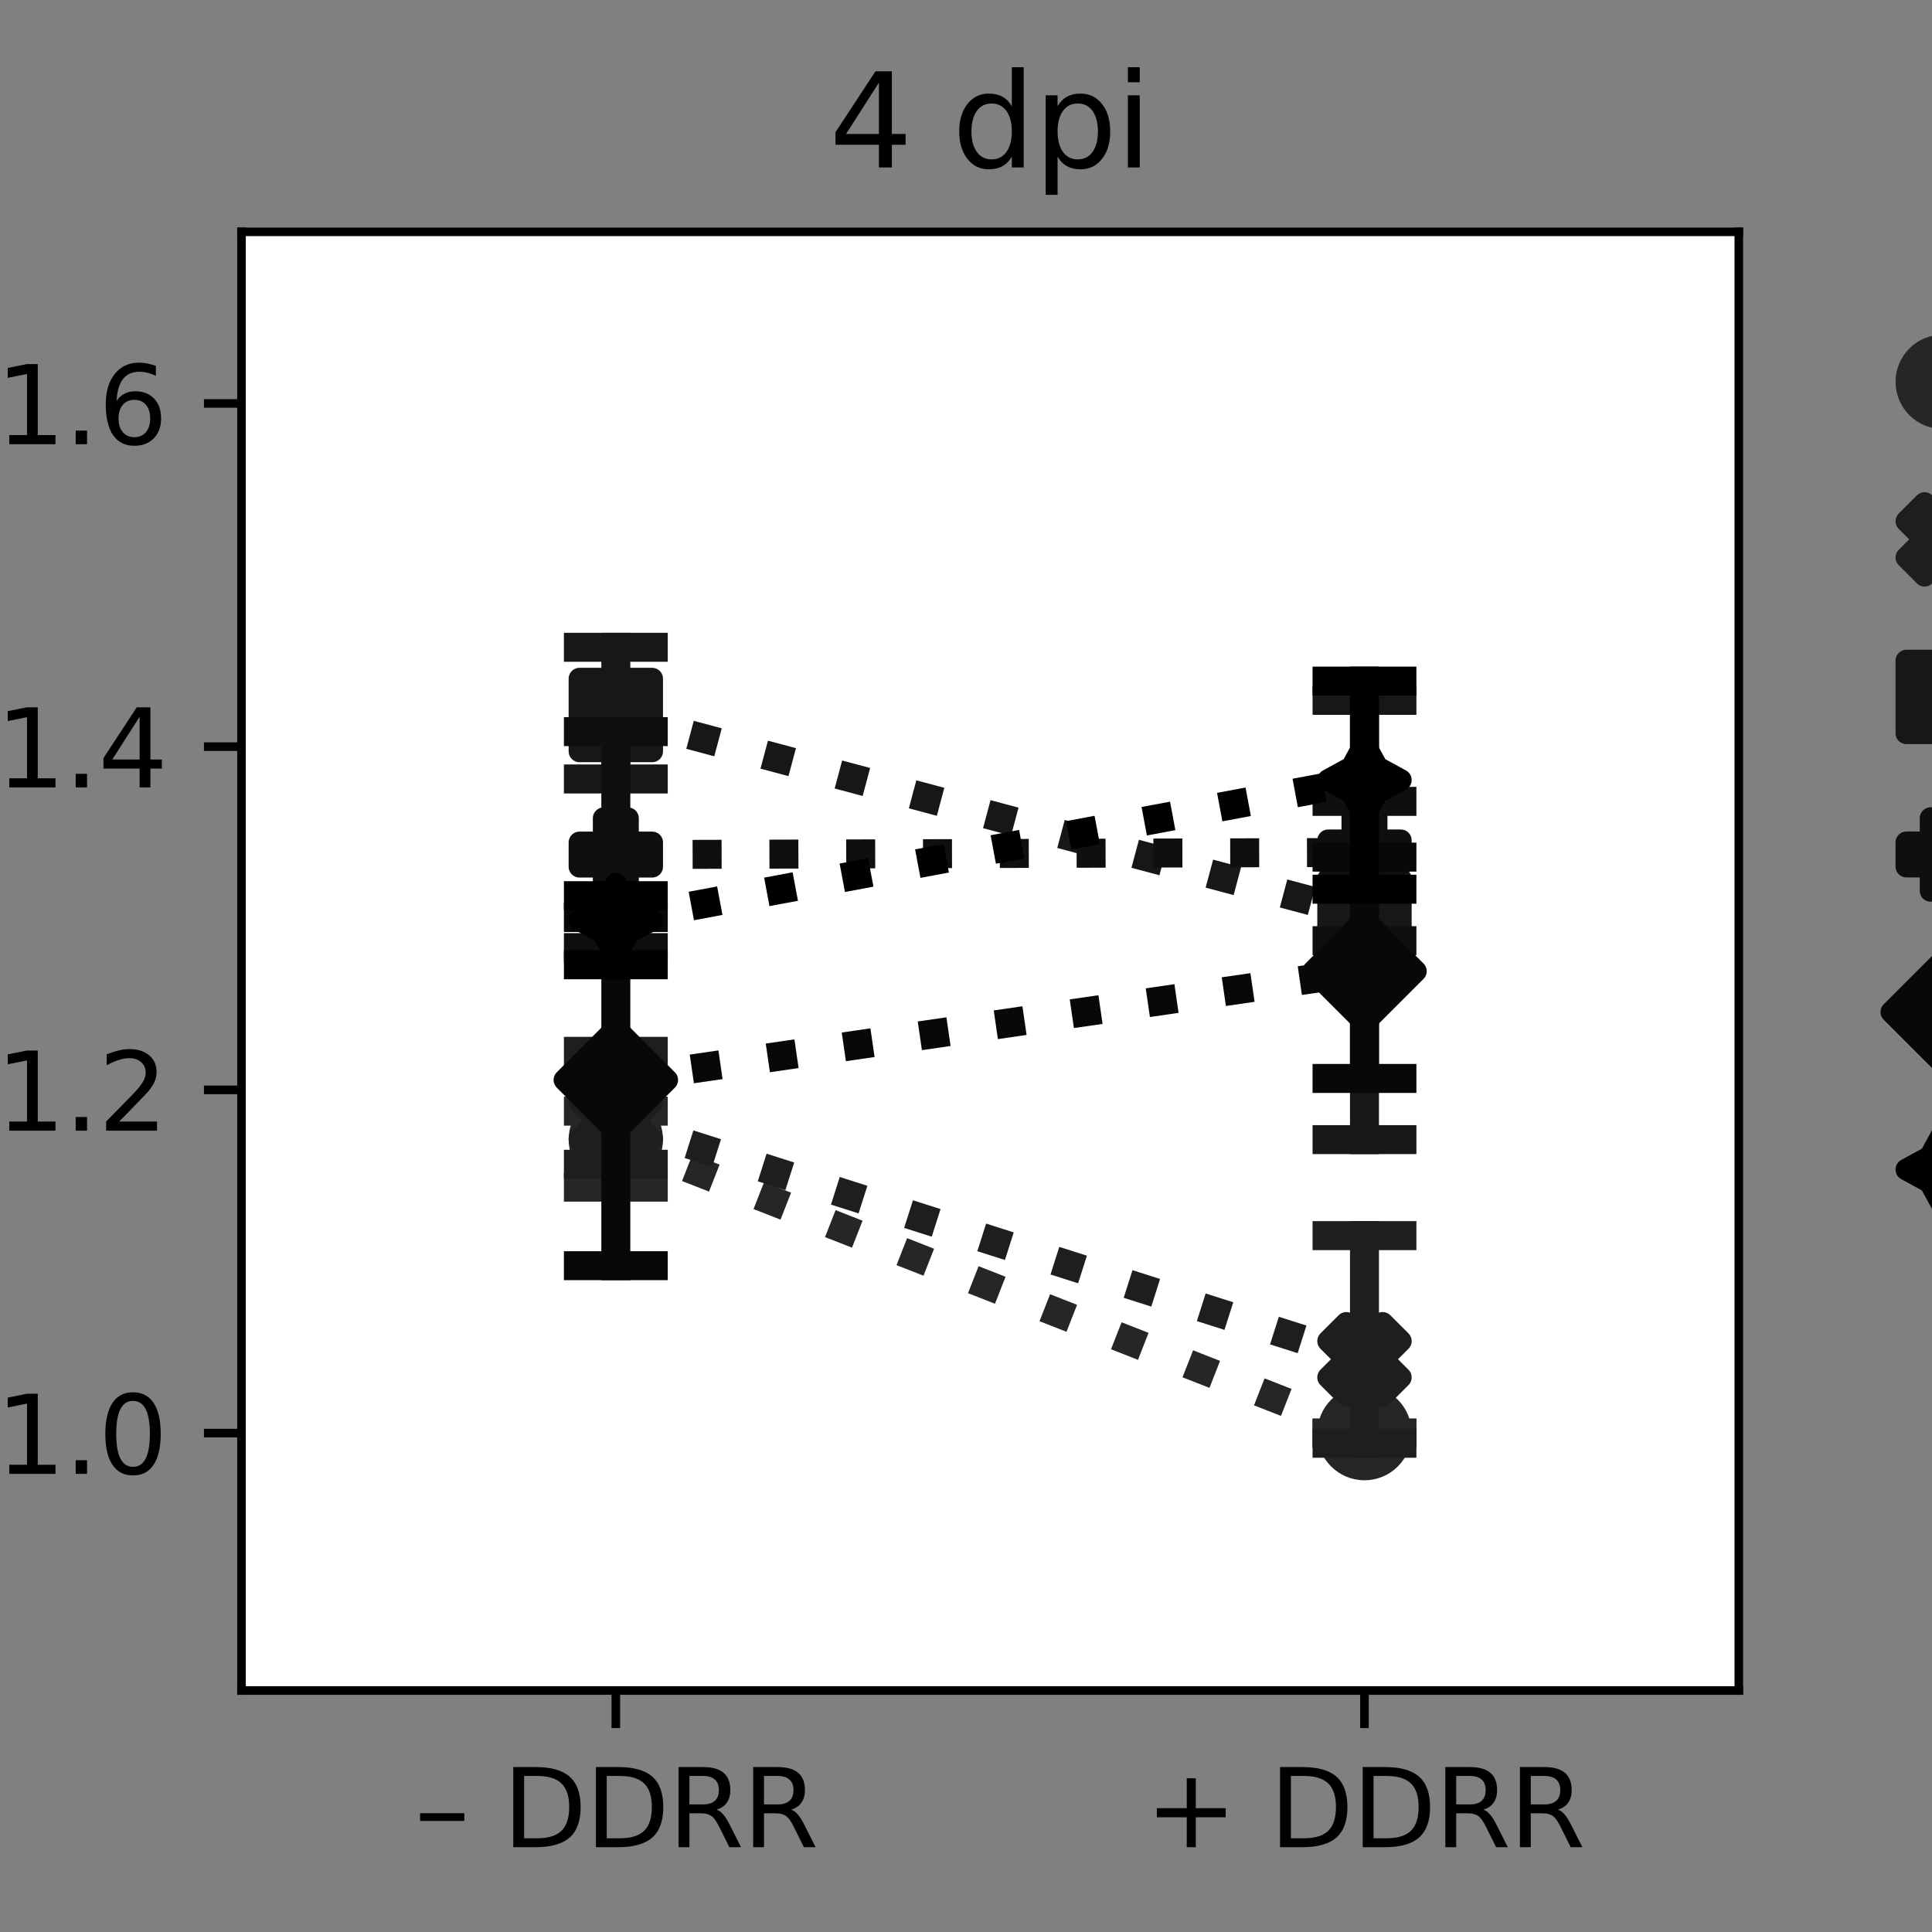 <?xml version="1.0" encoding="utf-8" standalone="no"?>
<!DOCTYPE svg PUBLIC "-//W3C//DTD SVG 1.1//EN"
  "http://www.w3.org/Graphics/SVG/1.1/DTD/svg11.dtd">
<svg xmlns:xlink="http://www.w3.org/1999/xlink" width="180pt" height="180pt" viewBox="0 0 180 180" xmlns="http://www.w3.org/2000/svg" version="1.1">
 <rect x="0" y="0" width="180" height="180" fill="#808080" stroke="none"/>
 <defs>
  <style type="text/css">*{stroke-linejoin: round; stroke-linecap: butt}</style>
 </defs>
 <g id="figure_1">
  <g id="patch_1">
   <path d="M 0 180 
L 180 180 
L 180 0 
L 0 0 
L 0 180 
z
" style="fill: none"/>
  </g>
  <g id="axes_1">
   <g id="patch_2">
    <path d="M 22.5 157.5 
L 162 157.5 
L 162 21.6 
L 22.5 21.6 
z
" style="fill: #ffffff"/>
   </g>
   <g id="line2d_1">
    <path d="M 57.375 106.164 
L 127.125 133.518 
" clip-path="url(#p7c01d26f1a)" style="fill: none; stroke-dasharray: 2.7,4.455; stroke-dashoffset: 0; stroke: #262626; stroke-width: 2.7"/>
   </g>
   <g id="line2d_2">
    <path d="M 57.375 110.605 
L 57.375 103.525 
" clip-path="url(#p7c01d26f1a)" style="fill: none; stroke: #262626; stroke-width: 2.7; stroke-linecap: square"/>
   </g>
   <g id="line2d_3">
    <path d="M 53.888 110.605 
L 60.862 110.605 
" clip-path="url(#p7c01d26f1a)" style="fill: none; stroke: #262626; stroke-width: 2.7; stroke-linecap: square"/>
   </g>
   <g id="line2d_4">
    <path d="M 53.888 103.525 
L 60.862 103.525 
" clip-path="url(#p7c01d26f1a)" style="fill: none; stroke: #262626; stroke-width: 2.7; stroke-linecap: square"/>
   </g>
   <g id="line2d_5">
    <path d="M 127.125 133.518 
L 127.125 133.518 
" clip-path="url(#p7c01d26f1a)" style="fill: none; stroke: #262626; stroke-width: 2.7; stroke-linecap: square"/>
   </g>
   <g id="line2d_6">
    <path d="M 123.638 133.518 
L 130.613 133.518 
" clip-path="url(#p7c01d26f1a)" style="fill: none; stroke: #262626; stroke-width: 2.7; stroke-linecap: square"/>
   </g>
   <g id="line2d_7">
    <path d="M 123.638 133.518 
L 130.613 133.518 
" clip-path="url(#p7c01d26f1a)" style="fill: none; stroke: #262626; stroke-width: 2.7; stroke-linecap: square"/>
   </g>
   <g id="PathCollection_1">
    <defs>
     <path id="mb70a4b34b8" d="M 0 3.384 
C 0.897 3.384 1.758 3.027 2.393 2.393 
C 3.027 1.758 3.384 0.897 3.384 0 
C 3.384 -0.897 3.027 -1.758 2.393 -2.393 
C 1.758 -3.027 0.897 -3.384 0 -3.384 
C -0.897 -3.384 -1.758 -3.027 -2.393 -2.393 
C -3.027 -1.758 -3.384 -0.897 -3.384 0 
C -3.384 0.897 -3.027 1.758 -2.393 2.393 
C -1.758 3.027 -0.897 3.384 0 3.384 
z
" style="stroke: #262626; stroke-width: 2.025"/>
    </defs>
    <g clip-path="url(#p7c01d26f1a)">
     <use xlink:href="#mb70a4b34b8" x="57.375" y="106.164" style="fill: #262626; stroke: #262626; stroke-width: 2.025"/>
     <use xlink:href="#mb70a4b34b8" x="127.125" y="133.518" style="fill: #262626; stroke: #262626; stroke-width: 2.025"/>
    </g>
   </g>
   <g id="matplotlib.axis_1">
    <g id="xtick_1">
     <g id="line2d_8">
      <defs>
       <path id="mf81c28ee1d" d="M 0 0 
L 0 3.5 
" style="stroke: #000000; stroke-width: 0.8"/>
      </defs>
      <g>
       <use xlink:href="#mf81c28ee1d" x="57.375" y="157.5" style="stroke: #000000; stroke-width: 0.8"/>
      </g>
     </g>
     <g id="text_1">
      <!-- – DDRR -->
      <g transform="translate(38.638 172.098)scale(0.1 -0.1)">
       <defs>
        <path id="DejaVuSans-2013" d="M 313 1978 
L 2888 1978 
L 2888 1528 
L 313 1528 
L 313 1978 
z
" transform="scale(0.016)"/>
        <path id="DejaVuSans-20" transform="scale(0.016)"/>
        <path id="DejaVuSans-44" d="M 1259 4147 
L 1259 519 
L 2022 519 
Q 2988 519 3436 956 
Q 3884 1394 3884 2338 
Q 3884 3275 3436 3711 
Q 2988 4147 2022 4147 
L 1259 4147 
z
M 628 4666 
L 1925 4666 
Q 3281 4666 3915 4102 
Q 4550 3538 4550 2338 
Q 4550 1131 3912 565 
Q 3275 0 1925 0 
L 628 0 
L 628 4666 
z
" transform="scale(0.016)"/>
        <path id="DejaVuSans-52" d="M 2841 2188 
Q 3044 2119 3236 1894 
Q 3428 1669 3622 1275 
L 4263 0 
L 3584 0 
L 2988 1197 
Q 2756 1666 2539 1819 
Q 2322 1972 1947 1972 
L 1259 1972 
L 1259 0 
L 628 0 
L 628 4666 
L 2053 4666 
Q 2853 4666 3247 4331 
Q 3641 3997 3641 3322 
Q 3641 2881 3436 2590 
Q 3231 2300 2841 2188 
z
M 1259 4147 
L 1259 2491 
L 2053 2491 
Q 2509 2491 2742 2702 
Q 2975 2913 2975 3322 
Q 2975 3731 2742 3939 
Q 2509 4147 2053 4147 
L 1259 4147 
z
" transform="scale(0.016)"/>
       </defs>
       <use xlink:href="#DejaVuSans-2013"/>
       <use xlink:href="#DejaVuSans-20" x="50"/>
       <use xlink:href="#DejaVuSans-44" x="81.787"/>
       <use xlink:href="#DejaVuSans-44" x="158.789"/>
       <use xlink:href="#DejaVuSans-52" x="235.791"/>
       <use xlink:href="#DejaVuSans-52" x="305.273"/>
      </g>
     </g>
    </g>
    <g id="xtick_2">
     <g id="line2d_9">
      <g>
       <use xlink:href="#mf81c28ee1d" x="127.125" y="157.5" style="stroke: #000000; stroke-width: 0.8"/>
      </g>
     </g>
     <g id="text_2">
      <!-- + DDRR -->
      <g transform="translate(106.698 172.098)scale(0.1 -0.1)">
       <defs>
        <path id="DejaVuSans-2b" d="M 2944 4013 
L 2944 2272 
L 4684 2272 
L 4684 1741 
L 2944 1741 
L 2944 0 
L 2419 0 
L 2419 1741 
L 678 1741 
L 678 2272 
L 2419 2272 
L 2419 4013 
L 2944 4013 
z
" transform="scale(0.016)"/>
       </defs>
       <use xlink:href="#DejaVuSans-2b"/>
       <use xlink:href="#DejaVuSans-20" x="83.789"/>
       <use xlink:href="#DejaVuSans-44" x="115.576"/>
       <use xlink:href="#DejaVuSans-44" x="192.578"/>
       <use xlink:href="#DejaVuSans-52" x="269.58"/>
       <use xlink:href="#DejaVuSans-52" x="339.062"/>
      </g>
     </g>
    </g>
   </g>
   <g id="matplotlib.axis_2">
    <g id="ytick_1">
     <g id="line2d_10">
      <defs>
       <path id="mf76983a468" d="M 0 0 
L -3.5 0 
" style="stroke: #000000; stroke-width: 0.8"/>
      </defs>
      <g>
       <use xlink:href="#mf76983a468" x="22.5" y="133.518" style="stroke: #000000; stroke-width: 0.8"/>
      </g>
     </g>
     <g id="text_3">
      <!-- 1.0 -->
      <g transform="translate(-0.403 137.317)scale(0.1 -0.1)">
       <defs>
        <path id="DejaVuSans-31" d="M 794 531 
L 1825 531 
L 1825 4091 
L 703 3866 
L 703 4441 
L 1819 4666 
L 2450 4666 
L 2450 531 
L 3481 531 
L 3481 0 
L 794 0 
L 794 531 
z
" transform="scale(0.016)"/>
        <path id="DejaVuSans-2e" d="M 684 794 
L 1344 794 
L 1344 0 
L 684 0 
L 684 794 
z
" transform="scale(0.016)"/>
        <path id="DejaVuSans-30" d="M 2034 4250 
Q 1547 4250 1301 3770 
Q 1056 3291 1056 2328 
Q 1056 1369 1301 889 
Q 1547 409 2034 409 
Q 2525 409 2770 889 
Q 3016 1369 3016 2328 
Q 3016 3291 2770 3770 
Q 2525 4250 2034 4250 
z
M 2034 4750 
Q 2819 4750 3233 4129 
Q 3647 3509 3647 2328 
Q 3647 1150 3233 529 
Q 2819 -91 2034 -91 
Q 1250 -91 836 529 
Q 422 1150 422 2328 
Q 422 3509 836 4129 
Q 1250 4750 2034 4750 
z
" transform="scale(0.016)"/>
       </defs>
       <use xlink:href="#DejaVuSans-31"/>
       <use xlink:href="#DejaVuSans-2e" x="63.623"/>
       <use xlink:href="#DejaVuSans-30" x="95.41"/>
      </g>
     </g>
    </g>
    <g id="ytick_2">
     <g id="line2d_11">
      <g>
       <use xlink:href="#mf76983a468" x="22.5" y="101.541" style="stroke: #000000; stroke-width: 0.8"/>
      </g>
     </g>
     <g id="text_4">
      <!-- 1.2 -->
      <g transform="translate(-0.403 105.34)scale(0.1 -0.1)">
       <defs>
        <path id="DejaVuSans-32" d="M 1228 531 
L 3431 531 
L 3431 0 
L 469 0 
L 469 531 
Q 828 903 1448 1529 
Q 2069 2156 2228 2338 
Q 2531 2678 2651 2914 
Q 2772 3150 2772 3378 
Q 2772 3750 2511 3984 
Q 2250 4219 1831 4219 
Q 1534 4219 1204 4116 
Q 875 4013 500 3803 
L 500 4441 
Q 881 4594 1212 4672 
Q 1544 4750 1819 4750 
Q 2544 4750 2975 4387 
Q 3406 4025 3406 3419 
Q 3406 3131 3298 2873 
Q 3191 2616 2906 2266 
Q 2828 2175 2409 1742 
Q 1991 1309 1228 531 
z
" transform="scale(0.016)"/>
       </defs>
       <use xlink:href="#DejaVuSans-31"/>
       <use xlink:href="#DejaVuSans-2e" x="63.623"/>
       <use xlink:href="#DejaVuSans-32" x="95.41"/>
      </g>
     </g>
    </g>
    <g id="ytick_3">
     <g id="line2d_12">
      <g>
       <use xlink:href="#mf76983a468" x="22.5" y="69.565" style="stroke: #000000; stroke-width: 0.8"/>
      </g>
     </g>
     <g id="text_5">
      <!-- 1.4 -->
      <g transform="translate(-0.403 73.364)scale(0.1 -0.1)">
       <defs>
        <path id="DejaVuSans-34" d="M 2419 4116 
L 825 1625 
L 2419 1625 
L 2419 4116 
z
M 2253 4666 
L 3047 4666 
L 3047 1625 
L 3713 1625 
L 3713 1100 
L 3047 1100 
L 3047 0 
L 2419 0 
L 2419 1100 
L 313 1100 
L 313 1709 
L 2253 4666 
z
" transform="scale(0.016)"/>
       </defs>
       <use xlink:href="#DejaVuSans-31"/>
       <use xlink:href="#DejaVuSans-2e" x="63.623"/>
       <use xlink:href="#DejaVuSans-34" x="95.41"/>
      </g>
     </g>
    </g>
    <g id="ytick_4">
     <g id="line2d_13">
      <g>
       <use xlink:href="#mf76983a468" x="22.5" y="37.588" style="stroke: #000000; stroke-width: 0.8"/>
      </g>
     </g>
     <g id="text_6">
      <!-- 1.6 -->
      <g transform="translate(-0.403 41.387)scale(0.1 -0.1)">
       <defs>
        <path id="DejaVuSans-36" d="M 2113 2584 
Q 1688 2584 1439 2293 
Q 1191 2003 1191 1497 
Q 1191 994 1439 701 
Q 1688 409 2113 409 
Q 2538 409 2786 701 
Q 3034 994 3034 1497 
Q 3034 2003 2786 2293 
Q 2538 2584 2113 2584 
z
M 3366 4563 
L 3366 3988 
Q 3128 4100 2886 4159 
Q 2644 4219 2406 4219 
Q 1781 4219 1451 3797 
Q 1122 3375 1075 2522 
Q 1259 2794 1537 2939 
Q 1816 3084 2150 3084 
Q 2853 3084 3261 2657 
Q 3669 2231 3669 1497 
Q 3669 778 3244 343 
Q 2819 -91 2113 -91 
Q 1303 -91 875 529 
Q 447 1150 447 2328 
Q 447 3434 972 4092 
Q 1497 4750 2381 4750 
Q 2619 4750 2861 4703 
Q 3103 4656 3366 4563 
z
" transform="scale(0.016)"/>
       </defs>
       <use xlink:href="#DejaVuSans-31"/>
       <use xlink:href="#DejaVuSans-2e" x="63.623"/>
       <use xlink:href="#DejaVuSans-36" x="95.41"/>
      </g>
     </g>
    </g>
    <g id="text_7">
     <!-- Norm. Alexa Fluor™ 647 -->
     <g transform="translate(-17.681 150.459)rotate(-90)scale(0.1 -0.1)">
      <defs>
       <path id="DejaVuSans-4e" d="M 628 4666 
L 1478 4666 
L 3547 763 
L 3547 4666 
L 4159 4666 
L 4159 0 
L 3309 0 
L 1241 3903 
L 1241 0 
L 628 0 
L 628 4666 
z
" transform="scale(0.016)"/>
       <path id="DejaVuSans-6f" d="M 1959 3097 
Q 1497 3097 1228 2736 
Q 959 2375 959 1747 
Q 959 1119 1226 758 
Q 1494 397 1959 397 
Q 2419 397 2687 759 
Q 2956 1122 2956 1747 
Q 2956 2369 2687 2733 
Q 2419 3097 1959 3097 
z
M 1959 3584 
Q 2709 3584 3137 3096 
Q 3566 2609 3566 1747 
Q 3566 888 3137 398 
Q 2709 -91 1959 -91 
Q 1206 -91 779 398 
Q 353 888 353 1747 
Q 353 2609 779 3096 
Q 1206 3584 1959 3584 
z
" transform="scale(0.016)"/>
       <path id="DejaVuSans-72" d="M 2631 2963 
Q 2534 3019 2420 3045 
Q 2306 3072 2169 3072 
Q 1681 3072 1420 2755 
Q 1159 2438 1159 1844 
L 1159 0 
L 581 0 
L 581 3500 
L 1159 3500 
L 1159 2956 
Q 1341 3275 1631 3429 
Q 1922 3584 2338 3584 
Q 2397 3584 2469 3576 
Q 2541 3569 2628 3553 
L 2631 2963 
z
" transform="scale(0.016)"/>
       <path id="DejaVuSans-6d" d="M 3328 2828 
Q 3544 3216 3844 3400 
Q 4144 3584 4550 3584 
Q 5097 3584 5394 3201 
Q 5691 2819 5691 2113 
L 5691 0 
L 5113 0 
L 5113 2094 
Q 5113 2597 4934 2840 
Q 4756 3084 4391 3084 
Q 3944 3084 3684 2787 
Q 3425 2491 3425 1978 
L 3425 0 
L 2847 0 
L 2847 2094 
Q 2847 2600 2669 2842 
Q 2491 3084 2119 3084 
Q 1678 3084 1418 2786 
Q 1159 2488 1159 1978 
L 1159 0 
L 581 0 
L 581 3500 
L 1159 3500 
L 1159 2956 
Q 1356 3278 1631 3431 
Q 1906 3584 2284 3584 
Q 2666 3584 2933 3390 
Q 3200 3197 3328 2828 
z
" transform="scale(0.016)"/>
       <path id="DejaVuSans-41" d="M 2188 4044 
L 1331 1722 
L 3047 1722 
L 2188 4044 
z
M 1831 4666 
L 2547 4666 
L 4325 0 
L 3669 0 
L 3244 1197 
L 1141 1197 
L 716 0 
L 50 0 
L 1831 4666 
z
" transform="scale(0.016)"/>
       <path id="DejaVuSans-6c" d="M 603 4863 
L 1178 4863 
L 1178 0 
L 603 0 
L 603 4863 
z
" transform="scale(0.016)"/>
       <path id="DejaVuSans-65" d="M 3597 1894 
L 3597 1613 
L 953 1613 
Q 991 1019 1311 708 
Q 1631 397 2203 397 
Q 2534 397 2845 478 
Q 3156 559 3463 722 
L 3463 178 
Q 3153 47 2828 -22 
Q 2503 -91 2169 -91 
Q 1331 -91 842 396 
Q 353 884 353 1716 
Q 353 2575 817 3079 
Q 1281 3584 2069 3584 
Q 2775 3584 3186 3129 
Q 3597 2675 3597 1894 
z
M 3022 2063 
Q 3016 2534 2758 2815 
Q 2500 3097 2075 3097 
Q 1594 3097 1305 2825 
Q 1016 2553 972 2059 
L 3022 2063 
z
" transform="scale(0.016)"/>
       <path id="DejaVuSans-78" d="M 3513 3500 
L 2247 1797 
L 3578 0 
L 2900 0 
L 1881 1375 
L 863 0 
L 184 0 
L 1544 1831 
L 300 3500 
L 978 3500 
L 1906 2253 
L 2834 3500 
L 3513 3500 
z
" transform="scale(0.016)"/>
       <path id="DejaVuSans-61" d="M 2194 1759 
Q 1497 1759 1228 1600 
Q 959 1441 959 1056 
Q 959 750 1161 570 
Q 1363 391 1709 391 
Q 2188 391 2477 730 
Q 2766 1069 2766 1631 
L 2766 1759 
L 2194 1759 
z
M 3341 1997 
L 3341 0 
L 2766 0 
L 2766 531 
Q 2569 213 2275 61 
Q 1981 -91 1556 -91 
Q 1019 -91 701 211 
Q 384 513 384 1019 
Q 384 1609 779 1909 
Q 1175 2209 1959 2209 
L 2766 2209 
L 2766 2266 
Q 2766 2663 2505 2880 
Q 2244 3097 1772 3097 
Q 1472 3097 1187 3025 
Q 903 2953 641 2809 
L 641 3341 
Q 956 3463 1253 3523 
Q 1550 3584 1831 3584 
Q 2591 3584 2966 3190 
Q 3341 2797 3341 1997 
z
" transform="scale(0.016)"/>
       <path id="DejaVuSans-46" d="M 628 4666 
L 3309 4666 
L 3309 4134 
L 1259 4134 
L 1259 2759 
L 3109 2759 
L 3109 2228 
L 1259 2228 
L 1259 0 
L 628 0 
L 628 4666 
z
" transform="scale(0.016)"/>
       <path id="DejaVuSans-75" d="M 544 1381 
L 544 3500 
L 1119 3500 
L 1119 1403 
Q 1119 906 1312 657 
Q 1506 409 1894 409 
Q 2359 409 2629 706 
Q 2900 1003 2900 1516 
L 2900 3500 
L 3475 3500 
L 3475 0 
L 2900 0 
L 2900 538 
Q 2691 219 2414 64 
Q 2138 -91 1772 -91 
Q 1169 -91 856 284 
Q 544 659 544 1381 
z
M 1991 3584 
L 1991 3584 
z
" transform="scale(0.016)"/>
       <path id="DejaVuSans-2122" d="M 3431 4666 
L 3975 3866 
L 4488 4666 
L 5019 4666 
L 5019 2859 
L 4666 2859 
L 4666 4372 
L 4056 3425 
L 3884 3425 
L 3250 4372 
L 3250 2859 
L 2894 2859 
L 2894 4666 
L 3431 4666 
z
M 2541 4666 
L 2541 4372 
L 1906 4372 
L 1906 2859 
L 1550 2859 
L 1550 4372 
L 922 4372 
L 922 4666 
L 2541 4666 
z
" transform="scale(0.016)"/>
       <path id="DejaVuSans-37" d="M 525 4666 
L 3525 4666 
L 3525 4397 
L 1831 0 
L 1172 0 
L 2766 4134 
L 525 4134 
L 525 4666 
z
" transform="scale(0.016)"/>
      </defs>
      <use xlink:href="#DejaVuSans-4e"/>
      <use xlink:href="#DejaVuSans-6f" x="74.805"/>
      <use xlink:href="#DejaVuSans-72" x="135.986"/>
      <use xlink:href="#DejaVuSans-6d" x="175.35"/>
      <use xlink:href="#DejaVuSans-2e" x="272.762"/>
      <use xlink:href="#DejaVuSans-20" x="304.549"/>
      <use xlink:href="#DejaVuSans-41" x="336.336"/>
      <use xlink:href="#DejaVuSans-6c" x="404.744"/>
      <use xlink:href="#DejaVuSans-65" x="432.527"/>
      <use xlink:href="#DejaVuSans-78" x="492.301"/>
      <use xlink:href="#DejaVuSans-61" x="551.48"/>
      <use xlink:href="#DejaVuSans-20" x="612.76"/>
      <use xlink:href="#DejaVuSans-46" x="644.547"/>
      <use xlink:href="#DejaVuSans-6c" x="702.066"/>
      <use xlink:href="#DejaVuSans-75" x="729.85"/>
      <use xlink:href="#DejaVuSans-6f" x="793.229"/>
      <use xlink:href="#DejaVuSans-72" x="854.41"/>
      <use xlink:href="#DejaVuSans-2122" x="895.523"/>
      <use xlink:href="#DejaVuSans-20" x="995.523"/>
      <use xlink:href="#DejaVuSans-36" x="1027.311"/>
      <use xlink:href="#DejaVuSans-34" x="1090.934"/>
      <use xlink:href="#DejaVuSans-37" x="1154.557"/>
     </g>
     <!-- (log) -->
     <g transform="translate(-6.483 101.074)rotate(-90)scale(0.1 -0.1)">
      <defs>
       <path id="DejaVuSans-28" d="M 1984 4856 
Q 1566 4138 1362 3434 
Q 1159 2731 1159 2009 
Q 1159 1288 1364 580 
Q 1569 -128 1984 -844 
L 1484 -844 
Q 1016 -109 783 600 
Q 550 1309 550 2009 
Q 550 2706 781 3412 
Q 1013 4119 1484 4856 
L 1984 4856 
z
" transform="scale(0.016)"/>
       <path id="DejaVuSans-67" d="M 2906 1791 
Q 2906 2416 2648 2759 
Q 2391 3103 1925 3103 
Q 1463 3103 1205 2759 
Q 947 2416 947 1791 
Q 947 1169 1205 825 
Q 1463 481 1925 481 
Q 2391 481 2648 825 
Q 2906 1169 2906 1791 
z
M 3481 434 
Q 3481 -459 3084 -895 
Q 2688 -1331 1869 -1331 
Q 1566 -1331 1297 -1286 
Q 1028 -1241 775 -1147 
L 775 -588 
Q 1028 -725 1275 -790 
Q 1522 -856 1778 -856 
Q 2344 -856 2625 -561 
Q 2906 -266 2906 331 
L 2906 616 
Q 2728 306 2450 153 
Q 2172 0 1784 0 
Q 1141 0 747 490 
Q 353 981 353 1791 
Q 353 2603 747 3093 
Q 1141 3584 1784 3584 
Q 2172 3584 2450 3431 
Q 2728 3278 2906 2969 
L 2906 3500 
L 3481 3500 
L 3481 434 
z
" transform="scale(0.016)"/>
       <path id="DejaVuSans-29" d="M 513 4856 
L 1013 4856 
Q 1481 4119 1714 3412 
Q 1947 2706 1947 2009 
Q 1947 1309 1714 600 
Q 1481 -109 1013 -844 
L 513 -844 
Q 928 -128 1133 580 
Q 1338 1288 1338 2009 
Q 1338 2731 1133 3434 
Q 928 4138 513 4856 
z
" transform="scale(0.016)"/>
      </defs>
      <use xlink:href="#DejaVuSans-28"/>
      <use xlink:href="#DejaVuSans-6c" x="39.014"/>
      <use xlink:href="#DejaVuSans-6f" x="66.797"/>
      <use xlink:href="#DejaVuSans-67" x="127.979"/>
      <use xlink:href="#DejaVuSans-29" x="191.455"/>
     </g>
    </g>
   </g>
   <g id="line2d_14">
    <path d="M 57.375 104.433 
L 127.125 126.637 
" clip-path="url(#p7c01d26f1a)" style="fill: none; stroke-dasharray: 2.7,4.455; stroke-dashoffset: 0; stroke: #1e1e1e; stroke-width: 2.7"/>
   </g>
   <g id="line2d_15">
    <path d="M 57.375 108.471 
L 57.375 97.949 
" clip-path="url(#p7c01d26f1a)" style="fill: none; stroke: #1e1e1e; stroke-width: 2.7; stroke-linecap: square"/>
   </g>
   <g id="line2d_16">
    <path d="M 53.888 108.471 
L 60.862 108.471 
" clip-path="url(#p7c01d26f1a)" style="fill: none; stroke: #1e1e1e; stroke-width: 2.7; stroke-linecap: square"/>
   </g>
   <g id="line2d_17">
    <path d="M 53.888 97.949 
L 60.862 97.949 
" clip-path="url(#p7c01d26f1a)" style="fill: none; stroke: #1e1e1e; stroke-width: 2.7; stroke-linecap: square"/>
   </g>
   <g id="line2d_18">
    <path d="M 127.125 134.464 
L 127.125 115.121 
" clip-path="url(#p7c01d26f1a)" style="fill: none; stroke: #1e1e1e; stroke-width: 2.7; stroke-linecap: square"/>
   </g>
   <g id="line2d_19">
    <path d="M 123.638 134.464 
L 130.613 134.464 
" clip-path="url(#p7c01d26f1a)" style="fill: none; stroke: #1e1e1e; stroke-width: 2.7; stroke-linecap: square"/>
   </g>
   <g id="line2d_20">
    <path d="M 123.638 115.121 
L 130.613 115.121 
" clip-path="url(#p7c01d26f1a)" style="fill: none; stroke: #1e1e1e; stroke-width: 2.7; stroke-linecap: square"/>
   </g>
   <g id="PathCollection_2">
    <defs>
     <path id="m56428d1713" d="M -1.692 3.384 
L 0 1.692 
L 1.692 3.384 
L 3.384 1.692 
L 1.692 0 
L 3.384 -1.692 
L 1.692 -3.384 
L 0 -1.692 
L -1.692 -3.384 
L -3.384 -1.692 
L -1.692 0 
L -3.384 1.692 
z
" style="stroke: #1e1e1e; stroke-width: 2.025"/>
    </defs>
    <g clip-path="url(#p7c01d26f1a)">
     <use xlink:href="#m56428d1713" x="57.375" y="104.433" style="fill: #1e1e1e; stroke: #1e1e1e; stroke-width: 2.025"/>
     <use xlink:href="#m56428d1713" x="127.125" y="126.637" style="fill: #1e1e1e; stroke: #1e1e1e; stroke-width: 2.025"/>
    </g>
   </g>
   <g id="patch_3">
    <path d="M 22.5 157.5 
L 22.5 21.6 
" style="fill: none; stroke: #000000; stroke-width: 0.8; stroke-linejoin: miter; stroke-linecap: square"/>
   </g>
   <g id="patch_4">
    <path d="M 162 157.5 
L 162 21.6 
" style="fill: none; stroke: #000000; stroke-width: 0.8; stroke-linejoin: miter; stroke-linecap: square"/>
   </g>
   <g id="patch_5">
    <path d="M 22.5 157.5 
L 162 157.5 
" style="fill: none; stroke: #000000; stroke-width: 0.8; stroke-linejoin: miter; stroke-linecap: square"/>
   </g>
   <g id="patch_6">
    <path d="M 22.5 21.6 
L 162 21.6 
" style="fill: none; stroke: #000000; stroke-width: 0.8; stroke-linejoin: miter; stroke-linecap: square"/>
   </g>
   <g id="line2d_21">
    <path d="M 57.375 66.616 
L 127.125 85.256 
" clip-path="url(#p7c01d26f1a)" style="fill: none; stroke-dasharray: 2.7,4.455; stroke-dashoffset: 0; stroke: #171717; stroke-width: 2.7"/>
   </g>
   <g id="line2d_22">
    <path d="M 57.375 72.574 
L 57.375 60.307 
" clip-path="url(#p7c01d26f1a)" style="fill: none; stroke: #171717; stroke-width: 2.7; stroke-linecap: square"/>
   </g>
   <g id="line2d_23">
    <path d="M 53.888 72.574 
L 60.862 72.574 
" clip-path="url(#p7c01d26f1a)" style="fill: none; stroke: #171717; stroke-width: 2.7; stroke-linecap: square"/>
   </g>
   <g id="line2d_24">
    <path d="M 53.888 60.307 
L 60.862 60.307 
" clip-path="url(#p7c01d26f1a)" style="fill: none; stroke: #171717; stroke-width: 2.7; stroke-linecap: square"/>
   </g>
   <g id="line2d_25">
    <path d="M 127.125 106.177 
L 127.125 65.249 
" clip-path="url(#p7c01d26f1a)" style="fill: none; stroke: #171717; stroke-width: 2.7; stroke-linecap: square"/>
   </g>
   <g id="line2d_26">
    <path d="M 123.638 106.177 
L 130.613 106.177 
" clip-path="url(#p7c01d26f1a)" style="fill: none; stroke: #171717; stroke-width: 2.7; stroke-linecap: square"/>
   </g>
   <g id="line2d_27">
    <path d="M 123.638 65.249 
L 130.613 65.249 
" clip-path="url(#p7c01d26f1a)" style="fill: none; stroke: #171717; stroke-width: 2.7; stroke-linecap: square"/>
   </g>
   <g id="PathCollection_3">
    <defs>
     <path id="me7553c49cd" d="M -3.384 3.384 
L 3.384 3.384 
L 3.384 -3.384 
L -3.384 -3.384 
z
" style="stroke: #171717; stroke-width: 2.025"/>
    </defs>
    <g clip-path="url(#p7c01d26f1a)">
     <use xlink:href="#me7553c49cd" x="57.375" y="66.616" style="fill: #171717; stroke: #171717; stroke-width: 2.025"/>
     <use xlink:href="#me7553c49cd" x="127.125" y="85.256" style="fill: #171717; stroke: #171717; stroke-width: 2.025"/>
    </g>
   </g>
   <g id="text_8">
    <!-- 4 dpi -->
    <g transform="translate(77.241 15.6)scale(0.12 -0.12)">
     <defs>
      <path id="DejaVuSans-64" d="M 2906 2969 
L 2906 4863 
L 3481 4863 
L 3481 0 
L 2906 0 
L 2906 525 
Q 2725 213 2448 61 
Q 2172 -91 1784 -91 
Q 1150 -91 751 415 
Q 353 922 353 1747 
Q 353 2572 751 3078 
Q 1150 3584 1784 3584 
Q 2172 3584 2448 3432 
Q 2725 3281 2906 2969 
z
M 947 1747 
Q 947 1113 1208 752 
Q 1469 391 1925 391 
Q 2381 391 2643 752 
Q 2906 1113 2906 1747 
Q 2906 2381 2643 2742 
Q 2381 3103 1925 3103 
Q 1469 3103 1208 2742 
Q 947 2381 947 1747 
z
" transform="scale(0.016)"/>
      <path id="DejaVuSans-70" d="M 1159 525 
L 1159 -1331 
L 581 -1331 
L 581 3500 
L 1159 3500 
L 1159 2969 
Q 1341 3281 1617 3432 
Q 1894 3584 2278 3584 
Q 2916 3584 3314 3078 
Q 3713 2572 3713 1747 
Q 3713 922 3314 415 
Q 2916 -91 2278 -91 
Q 1894 -91 1617 61 
Q 1341 213 1159 525 
z
M 3116 1747 
Q 3116 2381 2855 2742 
Q 2594 3103 2138 3103 
Q 1681 3103 1420 2742 
Q 1159 2381 1159 1747 
Q 1159 1113 1420 752 
Q 1681 391 2138 391 
Q 2594 391 2855 752 
Q 3116 1113 3116 1747 
z
" transform="scale(0.016)"/>
      <path id="DejaVuSans-69" d="M 603 3500 
L 1178 3500 
L 1178 0 
L 603 0 
L 603 3500 
z
M 603 4863 
L 1178 4863 
L 1178 4134 
L 603 4134 
L 603 4863 
z
" transform="scale(0.016)"/>
     </defs>
     <use xlink:href="#DejaVuSans-34"/>
     <use xlink:href="#DejaVuSans-20" x="63.623"/>
     <use xlink:href="#DejaVuSans-64" x="95.41"/>
     <use xlink:href="#DejaVuSans-70" x="158.887"/>
     <use xlink:href="#DejaVuSans-69" x="222.363"/>
    </g>
   </g>
   <g id="line2d_28">
    <path d="M 57.375 79.619 
L 127.125 79.422 
" clip-path="url(#p7c01d26f1a)" style="fill: none; stroke-dasharray: 2.7,4.455; stroke-dashoffset: 0; stroke: #0f0f0f; stroke-width: 2.7"/>
   </g>
   <g id="line2d_29">
    <path d="M 57.375 88.287 
L 57.375 68.164 
" clip-path="url(#p7c01d26f1a)" style="fill: none; stroke: #0f0f0f; stroke-width: 2.7; stroke-linecap: square"/>
   </g>
   <g id="line2d_30">
    <path d="M 53.888 88.287 
L 60.862 88.287 
" clip-path="url(#p7c01d26f1a)" style="fill: none; stroke: #0f0f0f; stroke-width: 2.7; stroke-linecap: square"/>
   </g>
   <g id="line2d_31">
    <path d="M 53.888 68.164 
L 60.862 68.164 
" clip-path="url(#p7c01d26f1a)" style="fill: none; stroke: #0f0f0f; stroke-width: 2.7; stroke-linecap: square"/>
   </g>
   <g id="line2d_32">
    <path d="M 127.125 87.64 
L 127.125 74.661 
" clip-path="url(#p7c01d26f1a)" style="fill: none; stroke: #0f0f0f; stroke-width: 2.7; stroke-linecap: square"/>
   </g>
   <g id="line2d_33">
    <path d="M 123.638 87.64 
L 130.613 87.64 
" clip-path="url(#p7c01d26f1a)" style="fill: none; stroke: #0f0f0f; stroke-width: 2.7; stroke-linecap: square"/>
   </g>
   <g id="line2d_34">
    <path d="M 123.638 74.661 
L 130.613 74.661 
" clip-path="url(#p7c01d26f1a)" style="fill: none; stroke: #0f0f0f; stroke-width: 2.7; stroke-linecap: square"/>
   </g>
   <g id="PathCollection_4">
    <defs>
     <path id="m9e88fea00c" d="M -1.128 3.384 
L 1.128 3.384 
L 1.128 1.128 
L 3.384 1.128 
L 3.384 -1.128 
L 1.128 -1.128 
L 1.128 -3.384 
L -1.128 -3.384 
L -1.128 -1.128 
L -3.384 -1.128 
L -3.384 1.128 
L -1.128 1.128 
z
" style="stroke: #0f0f0f; stroke-width: 2.025"/>
    </defs>
    <g clip-path="url(#p7c01d26f1a)">
     <use xlink:href="#m9e88fea00c" x="57.375" y="79.619" style="fill: #0f0f0f; stroke: #0f0f0f; stroke-width: 2.025"/>
     <use xlink:href="#m9e88fea00c" x="127.125" y="79.422" style="fill: #0f0f0f; stroke: #0f0f0f; stroke-width: 2.025"/>
    </g>
   </g>
   <g id="line2d_35">
    <path d="M 57.375 100.618 
L 127.125 90.486 
" clip-path="url(#p7c01d26f1a)" style="fill: none; stroke-dasharray: 2.7,4.455; stroke-dashoffset: 0; stroke: #080808; stroke-width: 2.7"/>
   </g>
   <g id="line2d_36">
    <path d="M 57.375 117.922 
L 57.375 85.481 
" clip-path="url(#p7c01d26f1a)" style="fill: none; stroke: #080808; stroke-width: 2.7; stroke-linecap: square"/>
   </g>
   <g id="line2d_37">
    <path d="M 53.888 117.922 
L 60.862 117.922 
" clip-path="url(#p7c01d26f1a)" style="fill: none; stroke: #080808; stroke-width: 2.7; stroke-linecap: square"/>
   </g>
   <g id="line2d_38">
    <path d="M 53.888 85.481 
L 60.862 85.481 
" clip-path="url(#p7c01d26f1a)" style="fill: none; stroke: #080808; stroke-width: 2.7; stroke-linecap: square"/>
   </g>
   <g id="line2d_39">
    <path d="M 127.125 100.476 
L 127.125 79.856 
" clip-path="url(#p7c01d26f1a)" style="fill: none; stroke: #080808; stroke-width: 2.7; stroke-linecap: square"/>
   </g>
   <g id="line2d_40">
    <path d="M 123.638 100.476 
L 130.613 100.476 
" clip-path="url(#p7c01d26f1a)" style="fill: none; stroke: #080808; stroke-width: 2.7; stroke-linecap: square"/>
   </g>
   <g id="line2d_41">
    <path d="M 123.638 79.856 
L 130.613 79.856 
" clip-path="url(#p7c01d26f1a)" style="fill: none; stroke: #080808; stroke-width: 2.7; stroke-linecap: square"/>
   </g>
   <g id="PathCollection_5">
    <defs>
     <path id="m1af156ad57" d="M -0 4.786 
L 4.786 0 
L 0 -4.786 
L -4.786 -0 
z
" style="stroke: #080808; stroke-width: 2.025"/>
    </defs>
    <g clip-path="url(#p7c01d26f1a)">
     <use xlink:href="#m1af156ad57" x="57.375" y="100.618" style="fill: #080808; stroke: #080808; stroke-width: 2.025"/>
     <use xlink:href="#m1af156ad57" x="127.125" y="90.486" style="fill: #080808; stroke: #080808; stroke-width: 2.025"/>
    </g>
   </g>
   <g id="legend_1">
    <g id="PathCollection_6">
     <g>
      <use xlink:href="#mb70a4b34b8" x="181" y="35.573" style="fill: #262626; stroke: #262626; stroke-width: 2.025"/>
     </g>
    </g>
    <g id="text_9">
     <!-- ILNx3HA -->
     <g transform="translate(199 38.198)scale(0.1 -0.1)">
      <defs>
       <path id="DejaVuSans-49" d="M 628 4666 
L 1259 4666 
L 1259 0 
L 628 0 
L 628 4666 
z
" transform="scale(0.016)"/>
       <path id="DejaVuSans-4c" d="M 628 4666 
L 1259 4666 
L 1259 531 
L 3531 531 
L 3531 0 
L 628 0 
L 628 4666 
z
" transform="scale(0.016)"/>
       <path id="DejaVuSans-33" d="M 2597 2516 
Q 3050 2419 3304 2112 
Q 3559 1806 3559 1356 
Q 3559 666 3084 287 
Q 2609 -91 1734 -91 
Q 1441 -91 1130 -33 
Q 819 25 488 141 
L 488 750 
Q 750 597 1062 519 
Q 1375 441 1716 441 
Q 2309 441 2620 675 
Q 2931 909 2931 1356 
Q 2931 1769 2642 2001 
Q 2353 2234 1838 2234 
L 1294 2234 
L 1294 2753 
L 1863 2753 
Q 2328 2753 2575 2939 
Q 2822 3125 2822 3475 
Q 2822 3834 2567 4026 
Q 2313 4219 1838 4219 
Q 1578 4219 1281 4162 
Q 984 4106 628 3988 
L 628 4550 
Q 988 4650 1302 4700 
Q 1616 4750 1894 4750 
Q 2613 4750 3031 4423 
Q 3450 4097 3450 3541 
Q 3450 3153 3228 2886 
Q 3006 2619 2597 2516 
z
" transform="scale(0.016)"/>
       <path id="DejaVuSans-48" d="M 628 4666 
L 1259 4666 
L 1259 2753 
L 3553 2753 
L 3553 4666 
L 4184 4666 
L 4184 0 
L 3553 0 
L 3553 2222 
L 1259 2222 
L 1259 0 
L 628 0 
L 628 4666 
z
" transform="scale(0.016)"/>
      </defs>
      <use xlink:href="#DejaVuSans-49"/>
      <use xlink:href="#DejaVuSans-4c" x="29.492"/>
      <use xlink:href="#DejaVuSans-4e" x="85.205"/>
      <use xlink:href="#DejaVuSans-78" x="160.01"/>
      <use xlink:href="#DejaVuSans-33" x="219.189"/>
      <use xlink:href="#DejaVuSans-48" x="282.812"/>
      <use xlink:href="#DejaVuSans-41" x="358.008"/>
     </g>
    </g>
    <g id="PathCollection_7">
     <g>
      <use xlink:href="#m56428d1713" x="181" y="50.252" style="fill: #1e1e1e; stroke: #1e1e1e; stroke-width: 2.025"/>
     </g>
    </g>
    <g id="text_10">
     <!-- INLx3HA -->
     <g transform="translate(199 52.877)scale(0.1 -0.1)">
      <use xlink:href="#DejaVuSans-49"/>
      <use xlink:href="#DejaVuSans-4e" x="29.492"/>
      <use xlink:href="#DejaVuSans-4c" x="104.297"/>
      <use xlink:href="#DejaVuSans-78" x="160.01"/>
      <use xlink:href="#DejaVuSans-33" x="219.189"/>
      <use xlink:href="#DejaVuSans-48" x="282.812"/>
      <use xlink:href="#DejaVuSans-41" x="358.008"/>
     </g>
    </g>
    <g id="PathCollection_8">
     <g>
      <use xlink:href="#me7553c49cd" x="181" y="64.93" style="fill: #171717; stroke: #171717; stroke-width: 2.025"/>
     </g>
    </g>
    <g id="text_11">
     <!-- LINx3HA -->
     <g transform="translate(199 67.555)scale(0.1 -0.1)">
      <use xlink:href="#DejaVuSans-4c"/>
      <use xlink:href="#DejaVuSans-49" x="55.713"/>
      <use xlink:href="#DejaVuSans-4e" x="85.205"/>
      <use xlink:href="#DejaVuSans-78" x="160.01"/>
      <use xlink:href="#DejaVuSans-33" x="219.189"/>
      <use xlink:href="#DejaVuSans-48" x="282.812"/>
      <use xlink:href="#DejaVuSans-41" x="358.008"/>
     </g>
    </g>
    <g id="PathCollection_9">
     <g>
      <use xlink:href="#m9e88fea00c" x="181" y="79.608" style="fill: #0f0f0f; stroke: #0f0f0f; stroke-width: 2.025"/>
     </g>
    </g>
    <g id="text_12">
     <!-- LNIx3HA -->
     <g transform="translate(199 82.233)scale(0.1 -0.1)">
      <use xlink:href="#DejaVuSans-4c"/>
      <use xlink:href="#DejaVuSans-4e" x="55.713"/>
      <use xlink:href="#DejaVuSans-49" x="130.518"/>
      <use xlink:href="#DejaVuSans-78" x="160.01"/>
      <use xlink:href="#DejaVuSans-33" x="219.189"/>
      <use xlink:href="#DejaVuSans-48" x="282.812"/>
      <use xlink:href="#DejaVuSans-41" x="358.008"/>
     </g>
    </g>
    <g id="PathCollection_10">
     <g>
      <use xlink:href="#m1af156ad57" x="181" y="94.286" style="fill: #080808; stroke: #080808; stroke-width: 2.025"/>
     </g>
    </g>
    <g id="text_13">
     <!-- NILx3HA -->
     <g transform="translate(199 96.911)scale(0.1 -0.1)">
      <use xlink:href="#DejaVuSans-4e"/>
      <use xlink:href="#DejaVuSans-49" x="74.805"/>
      <use xlink:href="#DejaVuSans-4c" x="104.297"/>
      <use xlink:href="#DejaVuSans-78" x="160.01"/>
      <use xlink:href="#DejaVuSans-33" x="219.189"/>
      <use xlink:href="#DejaVuSans-48" x="282.812"/>
      <use xlink:href="#DejaVuSans-41" x="358.008"/>
     </g>
    </g>
    <g id="PathCollection_11">
     <defs>
      <path id="mfb2e24b0e0" d="M -3.384 -0 
L -1.196 1.196 
L -0 3.384 
L 1.196 1.196 
L 3.384 0 
L 1.196 -1.196 
L 0 -3.384 
L -1.196 -1.196 
z
" style="stroke: #000000; stroke-width: 2.025"/>
     </defs>
     <g>
      <use xlink:href="#mfb2e24b0e0" x="181" y="108.964" style="stroke: #000000; stroke-width: 2.025"/>
     </g>
    </g>
    <g id="text_14">
     <!-- NLIx3HA -->
     <g transform="translate(199 111.589)scale(0.1 -0.1)">
      <use xlink:href="#DejaVuSans-4e"/>
      <use xlink:href="#DejaVuSans-4c" x="74.805"/>
      <use xlink:href="#DejaVuSans-49" x="130.518"/>
      <use xlink:href="#DejaVuSans-78" x="160.01"/>
      <use xlink:href="#DejaVuSans-33" x="219.189"/>
      <use xlink:href="#DejaVuSans-48" x="282.812"/>
      <use xlink:href="#DejaVuSans-41" x="358.008"/>
     </g>
    </g>
   </g>
   <g id="line2d_42">
    <path d="M 57.375 85.727 
L 127.125 72.672 
" clip-path="url(#p7c01d26f1a)" style="fill: none; stroke-dasharray: 2.7,4.455; stroke-dashoffset: 0; stroke: #000000; stroke-width: 2.7"/>
   </g>
   <g id="line2d_43">
    <path d="M 57.375 89.885 
L 57.375 83.45 
" clip-path="url(#p7c01d26f1a)" style="fill: none; stroke: #000000; stroke-width: 2.7; stroke-linecap: square"/>
   </g>
   <g id="line2d_44">
    <path d="M 53.888 89.885 
L 60.862 89.885 
" clip-path="url(#p7c01d26f1a)" style="fill: none; stroke: #000000; stroke-width: 2.7; stroke-linecap: square"/>
   </g>
   <g id="line2d_45">
    <path d="M 53.888 83.45 
L 60.862 83.45 
" clip-path="url(#p7c01d26f1a)" style="fill: none; stroke: #000000; stroke-width: 2.7; stroke-linecap: square"/>
   </g>
   <g id="line2d_46">
    <path d="M 127.125 82.846 
L 127.125 63.458 
" clip-path="url(#p7c01d26f1a)" style="fill: none; stroke: #000000; stroke-width: 2.7; stroke-linecap: square"/>
   </g>
   <g id="line2d_47">
    <path d="M 123.638 82.846 
L 130.613 82.846 
" clip-path="url(#p7c01d26f1a)" style="fill: none; stroke: #000000; stroke-width: 2.7; stroke-linecap: square"/>
   </g>
   <g id="line2d_48">
    <path d="M 123.638 63.458 
L 130.613 63.458 
" clip-path="url(#p7c01d26f1a)" style="fill: none; stroke: #000000; stroke-width: 2.7; stroke-linecap: square"/>
   </g>
   <g id="PathCollection_12">
    <g clip-path="url(#p7c01d26f1a)">
     <use xlink:href="#mfb2e24b0e0" x="57.375" y="85.727" style="stroke: #000000; stroke-width: 2.025"/>
     <use xlink:href="#mfb2e24b0e0" x="127.125" y="72.672" style="stroke: #000000; stroke-width: 2.025"/>
    </g>
   </g>
  </g>
 </g>
 <defs>
  <clipPath id="p7c01d26f1a">
   <rect x="22.5" y="21.6" width="139.5" height="135.9"/>
  </clipPath>
 </defs>
</svg>
